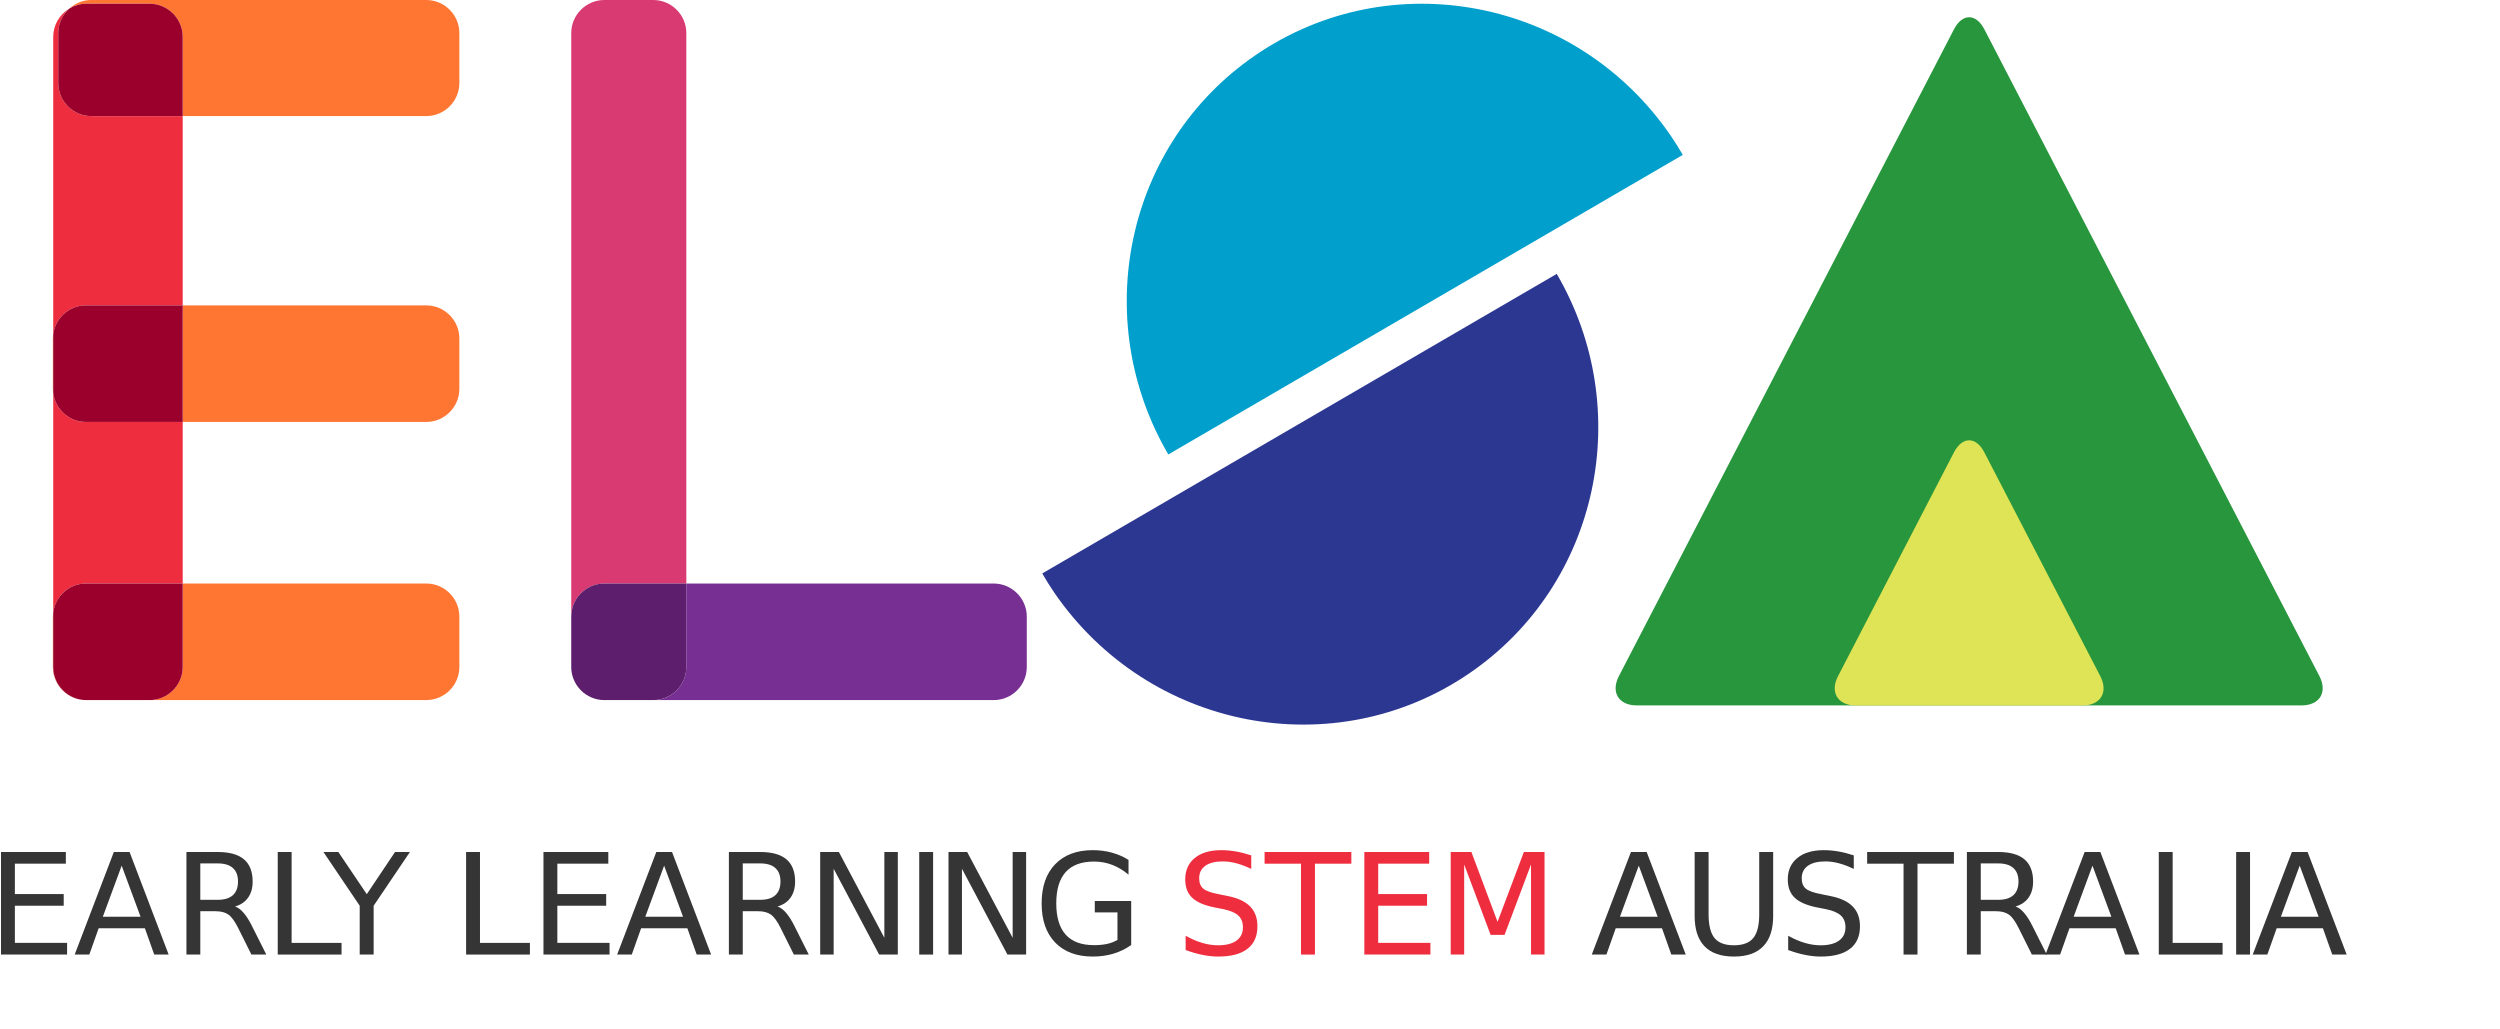 <?xml version="1.0" encoding="UTF-8" standalone="no"?>
<!-- Created with Inkscape (http://www.inkscape.org/) -->

<svg
   xmlns:dc="http://purl.org/dc/elements/1.1/"
   xmlns:cc="http://creativecommons.org/ns#"
   xmlns:rdf="http://www.w3.org/1999/02/22-rdf-syntax-ns#"
   xmlns:svg="http://www.w3.org/2000/svg"
   xmlns="http://www.w3.org/2000/svg"
   xmlns:sodipodi="http://sodipodi.sourceforge.net/DTD/sodipodi-0.dtd"
   xmlns:inkscape="http://www.inkscape.org/namespaces/inkscape"
   width="60.742mm"
   height="24.99mm"
   id="svg2"
   version="1.1"
   inkscape:version="0.91 r13725"
   sodipodi:docname="elsa-logo 2.svg">
  <defs
     id="defs4">
    <clipPath
       id="clipPath3371"
       clipPathUnits="userSpaceOnUse">
      <path
         inkscape:connector-curvature="0"
         id="path3373"
         d="m 117,0 361,0 0,842 -361,0 0,-842 z" />
    </clipPath>
    <pattern
       id="pattern3379"
       height="168.811"
       width="193.815"
       y="0"
       x="0"
       patternUnits="userSpaceOnUse"
       patternTransform="translate(-615.28,1386)">
      <g
         id="g3381" />
      <g
         id="g3383">
        <path
           id="path3385"
           style="fill:#70be45;fill-opacity:1;fill-rule:nonzero;stroke:none"
           d="m 0,114.946 27.906,53.865 27.905,-53.865 -55.811,0 z" />
        <path
           id="path3387"
           style="fill:#fddd10;fill-opacity:1;fill-rule:nonzero;stroke:none"
           d="m 165.8,105.852 -22.403,17.274 17.274,22.404 22.404,-17.275 -17.275,-22.403 z" />
        <path
           id="path3389"
           style="fill:#2ba543;fill-opacity:1;fill-rule:nonzero;stroke:none"
           d="m 132.729,117.254 -36.729,0 0,44.562 36.729,0 0,-44.562 z" />
        <path
           id="path3391"
           style="fill:#782f9a;fill-opacity:1;fill-rule:nonzero;stroke:none"
           d="m 88.847,68.704 21.11,40.748 21.11,-40.748 -42.22,0 z" />
        <path
           id="path3393"
           style="fill:#e88548;fill-opacity:1;fill-rule:nonzero;stroke:none"
           d="m 144.248,99.252 -7.45,5.746 5.745,7.452 7.451,-5.747 -5.746,-7.451 z" />
        <path
           id="path3395"
           style="fill:#ed1c24;fill-opacity:1;fill-rule:nonzero;stroke:none"
           d="m 86.436,138.624 c 0,-7.829 -6.347,-14.177 -14.177,-14.177 -7.83,0 -14.177,6.348 -14.177,14.177 0,7.829 6.347,14.176 14.177,14.176 7.83,0 14.177,-6.347 14.177,-14.176" />
        <path
           id="path3397"
           style="fill:#53c5c7;fill-opacity:1;fill-rule:nonzero;stroke:none"
           d="m 64.786,90.177 c -0.896,10.893 -10.331,18.987 -21.073,18.08 -10.25,-0.865 -17.981,-9.619 -17.885,-19.884 l 39.02,0.324 c -0.006,0.491 -0.021,0.983 -0.062,1.48" />
        <path
           id="path3399"
           style="fill:#ed165c;fill-opacity:1;fill-rule:nonzero;stroke:none"
           d="m 4.054,76.981 0,-34.939 34.679,34.678 -34.679,0.261 z" />
        <path
           id="path3401"
           style="fill:#293d9b;fill-opacity:1;fill-rule:nonzero;stroke:none"
           d="m 61.003,44.128 -15.665,12.079 12.079,15.666 15.666,-12.08 -12.08,-15.665 z" />
        <path
           id="path3403"
           style="fill:#53c5c7;fill-opacity:1;fill-rule:nonzero;stroke:none"
           d="m 159.422,64.39 c 0,-11.285 -9.15,-20.435 -20.436,-20.435 -11.285,0 -20.434,9.15 -20.434,20.435 0,11.286 9.149,20.435 20.434,20.435 11.286,0 20.436,-9.149 20.436,-20.435" />
        <path
           id="path3405"
           style="fill:#ed1c24;fill-opacity:1;fill-rule:nonzero;stroke:none"
           d="m 175.239,49.254 -7.451,5.745 5.746,7.452 7.451,-5.746 -5.746,-7.451 z" />
        <path
           id="path3407"
           style="fill:#70be45;fill-opacity:1;fill-rule:nonzero;stroke:none"
           d="m 111.219,40.238 c -0.897,-10.893 -10.332,-18.987 -21.073,-18.08 -10.25,0.865 -17.982,9.619 -17.885,19.884 l 39.019,-0.324 c -0.004,-0.491 -0.021,-0.983 -0.061,-1.48" />
        <path
           id="path3409"
           style="fill:#fddd10;fill-opacity:1;fill-rule:nonzero;stroke:none"
           d="m 87.836,93.193 c 0,-2.581 -2.094,-4.674 -4.674,-4.674 -2.583,0 -4.676,2.093 -4.676,4.674 0,2.583 2.093,4.675 4.676,4.675 2.58,0 4.674,-2.092 4.674,-4.675" />
        <path
           id="path3411"
           style="fill:#231f20;fill-opacity:1;fill-rule:nonzero;stroke:none"
           d="m 92.292,89.43 -11.823,-24.947 1.132,-0.535 11.823,24.945 -1.132,0.537 z" />
        <path
           id="path3413"
           style="fill:#231f20;fill-opacity:1;fill-rule:nonzero;stroke:none"
           d="m 54.247,30.951 20.355,-18.648 0.847,0.923 -20.355,18.649 -0.847,-0.924 z" />
        <path
           id="path3415"
           style="fill:#231f20;fill-opacity:1;fill-rule:nonzero;stroke:none"
           d="m 149.569,154.839 27.092,-5.307 0.24,1.229 -27.091,5.307 -0.241,-1.229 z" />
        <path
           id="path3417"
           style="fill:#ed165c;fill-opacity:1;fill-rule:nonzero;stroke:none"
           d="m 193.815,78.793 0,34.939 -34.679,-34.678 34.679,-0.261 z" />
        <path
           id="path3419"
           style="fill:#fddd10;fill-opacity:1;fill-rule:nonzero;stroke:none"
           d="m 164.096,44.128 c 0,-2.582 -2.093,-4.675 -4.674,-4.675 -2.583,0 -4.676,2.093 -4.676,4.675 0,2.581 2.093,4.674 4.676,4.674 2.581,0 4.674,-2.093 4.674,-4.674" />
        <path
           id="path3421"
           style="fill:#fddd10;fill-opacity:1;fill-rule:nonzero;stroke:none"
           d="m 26.96,39.901 25.362,0 L 29.454,4e-4 3.94,4e-4 26.96,39.901 Z" />
        <path
           id="path3423"
           style="fill:#293d9b;fill-opacity:1;fill-rule:nonzero;stroke:none"
           d="m 117.245,12.303 11.878,22.925 11.875,-22.925 -23.753,0 z" />
        <path
           id="path3425"
           style="fill:#ed1c24;fill-opacity:1;fill-rule:nonzero;stroke:none"
           d="m 177.988,23.766 c 0,-7.83 -6.347,-14.177 -14.177,-14.177 -7.829,0 -14.176,6.347 -14.176,14.177 0,7.829 6.347,14.177 14.176,14.177 7.83,0 14.177,-6.348 14.177,-14.177" />
        <path
           id="path3427"
           style="fill:#231f20;fill-opacity:1;fill-rule:nonzero;stroke:none"
           d="m 64.944,162.404 26.78,-6.697 0.305,1.215 -26.781,6.698 -0.304,-1.216 z" />
      </g>
    </pattern>
    <clipPath
       id="clipPath3439"
       clipPathUnits="userSpaceOnUse">
      <path
         inkscape:connector-curvature="0"
         id="path3441"
         d="m 117,842 361.635,0 0,-842 L 117,0 l 0,842 z" />
    </clipPath>
    <clipPath
       id="clipPath3445"
       clipPathUnits="userSpaceOnUse">
      <path
         inkscape:connector-curvature="0"
         id="path3447"
         d="m 117,0 361,0 0,842 -361,0 0,-842 z" />
    </clipPath>
    <clipPath
       id="clipPath3465"
       clipPathUnits="userSpaceOnUse">
      <path
         inkscape:connector-curvature="0"
         id="path3467"
         d="m 117,0 361,0 0,842 -361,0 0,-842 z" />
    </clipPath>
    <clipPath
       id="clipPath3521"
       clipPathUnits="userSpaceOnUse">
      <path
         inkscape:connector-curvature="0"
         id="path3523"
         d="m 117,842 361.635,0 0,-842 L 117,0 l 0,842 z" />
    </clipPath>
    <clipPath
       id="clipPath3527"
       clipPathUnits="userSpaceOnUse">
      <path
         inkscape:connector-curvature="0"
         id="path3529"
         d="m 117,0 361,0 0,842 -361,0 0,-842 z" />
    </clipPath>
    <clipPath
       id="clipPath3547"
       clipPathUnits="userSpaceOnUse">
      <path
         inkscape:connector-curvature="0"
         id="path3549"
         d="m 117,0 361,0 0,842 -361,0 0,-842 z" />
    </clipPath>
    <clipPath
       id="clipPath3561"
       clipPathUnits="userSpaceOnUse">
      <path
         inkscape:connector-curvature="0"
         id="path3563"
         d="m 117,842 361.635,0 0,-842 L 117,0 l 0,842 z" />
    </clipPath>
    <clipPath
       id="clipPath3567"
       clipPathUnits="userSpaceOnUse">
      <path
         inkscape:connector-curvature="0"
         id="path3569"
         d="m 117,0 361,0 0,842 -361,0 0,-842 z" />
    </clipPath>
    <clipPath
       id="clipPath3579"
       clipPathUnits="userSpaceOnUse">
      <path
         inkscape:connector-curvature="0"
         id="path3581"
         d="m 117,0 361,0 0,842 -361,0 0,-842 z" />
    </clipPath>
    <clipPath
       id="clipPath3593"
       clipPathUnits="userSpaceOnUse">
      <path
         inkscape:connector-curvature="0"
         id="path3595"
         d="m 117,842 361.635,0 0,-842 L 117,0 l 0,842 z" />
    </clipPath>
    <clipPath
       id="clipPath3599"
       clipPathUnits="userSpaceOnUse">
      <path
         inkscape:connector-curvature="0"
         id="path3601"
         d="m 117,0 361,0 0,842 -361,0 0,-842 z" />
    </clipPath>
    <clipPath
       id="clipPath3641"
       clipPathUnits="userSpaceOnUse">
      <path
         inkscape:connector-curvature="0"
         id="path3643"
         d="m 117,0 361,0 0,842 -361,0 0,-842 z" />
    </clipPath>
    <clipPath
       id="clipPath3669"
       clipPathUnits="userSpaceOnUse">
      <path
         inkscape:connector-curvature="0"
         id="path3671"
         d="m 117,842 361.635,0 0,-842 L 117,0 l 0,842 z" />
    </clipPath>
    <clipPath
       id="clipPath3675"
       clipPathUnits="userSpaceOnUse">
      <path
         inkscape:connector-curvature="0"
         id="path3677"
         d="m 117,0 361,0 0,842 -361,0 0,-842 z" />
    </clipPath>
    <clipPath
       id="clipPath3719"
       clipPathUnits="userSpaceOnUse">
      <path
         inkscape:connector-curvature="0"
         id="path3721"
         d="m 117,0 361,0 0,842 -361,0 0,-842 z" />
    </clipPath>
    <clipPath
       id="clipPath3733"
       clipPathUnits="userSpaceOnUse">
      <path
         inkscape:connector-curvature="0"
         id="path3735"
         d="m 117,842 361.635,0 0,-842 L 117,0 l 0,842 z" />
    </clipPath>
    <clipPath
       id="clipPath3739"
       clipPathUnits="userSpaceOnUse">
      <path
         inkscape:connector-curvature="0"
         id="path3741"
         d="m 117,0 361,0 0,842 -361,0 0,-842 z" />
    </clipPath>
    <clipPath
       id="clipPath3783"
       clipPathUnits="userSpaceOnUse">
      <path
         inkscape:connector-curvature="0"
         id="path3785"
         d="m 117,0 361,0 0,842 -361,0 0,-842 z" />
    </clipPath>
    <clipPath
       id="clipPath3797"
       clipPathUnits="userSpaceOnUse">
      <path
         inkscape:connector-curvature="0"
         id="path3799"
         d="m 117,842 361.635,0 0,-842 L 117,0 l 0,842 z" />
    </clipPath>
    <clipPath
       id="clipPath3803"
       clipPathUnits="userSpaceOnUse">
      <path
         inkscape:connector-curvature="0"
         id="path3805"
         d="m 117,0 361,0 0,842 -361,0 0,-842 z" />
    </clipPath>
    <clipPath
       id="clipPath3841"
       clipPathUnits="userSpaceOnUse">
      <path
         inkscape:connector-curvature="0"
         id="path3843"
         d="m 131.9,26.909 328.882,0 0,238.07 -328.882,0 0,-238.07 z" />
    </clipPath>
    <clipPath
       id="clipPath3853"
       clipPathUnits="userSpaceOnUse">
      <path
         inkscape:connector-curvature="0"
         id="path3855"
         d="m 117,842 361.635,0 0,-842 L 117,0 l 0,842 z" />
    </clipPath>
    <clipPath
       id="clipPath3859"
       clipPathUnits="userSpaceOnUse">
      <path
         inkscape:connector-curvature="0"
         id="path3861"
         d="m 117,0 361,0 0,842 -361,0 0,-842 z" />
    </clipPath>
    <clipPath
       id="clipPath3871"
       clipPathUnits="userSpaceOnUse">
      <path
         inkscape:connector-curvature="0"
         id="path3873"
         d="m 117,0 361,0 0,842 -361,0 0,-842 z" />
    </clipPath>
  </defs>
  <sodipodi:namedview
     id="base"
     pagecolor="#ffffff"
     bordercolor="#666666"
     borderopacity="1.0"
     inkscape:pageopacity="0.0"
     inkscape:pageshadow="2"
     inkscape:zoom="3.959798"
     inkscape:cx="101.94419"
     inkscape:cy="2.1137226"
     inkscape:document-units="px"
     inkscape:current-layer="g4323"
     showgrid="false"
     inkscape:window-width="1165"
     inkscape:window-height="808"
     inkscape:window-x="1943"
     inkscape:window-y="139"
     inkscape:window-maximized="0"
     fit-margin-top="0"
     fit-margin-left="0"
     fit-margin-right="0"
     fit-margin-bottom="0" />
  <g
     inkscape:label="Layer 1"
     inkscape:groupmode="layer"
     id="layer1"
     transform="translate(1.2793771e-6,-963.815)">
    <g
       id="g4323"
       transform="translate(-966.968,1259.262)">
      <g
         id="g3591"
         clip-path="url(#clipPath3593)"
         transform="matrix(1.25,0,0,-1.25,706.778,656.908)">
        <g
           id="g3597"
           clip-path="url(#clipPath3599)">
          <path
             d="m 212.062,733.024 0,-16.147 c 0.147,1.199 1.164,2.138 2.4,2.138 l 7.112,0 0,11.871 -7.112,0 c -1.236,0 -2.253,0.939 -2.4,2.138"
             style="fill:#ee2e3f;fill-opacity:1;fill-rule:nonzero;stroke:none"
             id="path3603"
             inkscape:connector-curvature="0" />
          <path
             d="m 212.43,755.785 0,3.669 c 0,0.715 0.318,1.352 0.813,1.798 -0.704,-0.427 -1.181,-1.193 -1.181,-2.072 l 0,-21.869 c 0.147,1.198 1.164,2.138 2.4,2.138 l 7.112,0 0,13.906 -6.714,0 c -1.337,0 -2.43,1.093 -2.43,2.43"
             style="fill:#ee2e3f;fill-opacity:1;fill-rule:nonzero;stroke:none"
             id="path3605"
             inkscape:connector-curvature="0" />
          <path
             d="m 239.468,761.884 -24.608,0 c -0.622,0 -1.186,-0.244 -1.617,-0.632 0.367,0.223 0.791,0.358 1.249,0.358 l 4.652,0 c 1.337,0 2.43,-1.093 2.43,-2.43 l 0,-5.825 17.894,0 c 1.337,0 2.43,1.093 2.43,2.43 l 0,3.669 c 0,1.337 -1.093,2.43 -2.43,2.43"
             style="fill:#ff7532;fill-opacity:1;fill-rule:nonzero;stroke:none"
             id="path3607"
             inkscape:connector-curvature="0" />
          <path
             d="m 219.144,761.61 -4.652,0 c -0.458,0 -0.882,-0.136 -1.249,-0.358 -0.494,-0.446 -0.813,-1.084 -0.813,-1.798 l 0,-3.669 c 0,-1.337 1.093,-2.43 2.43,-2.43 l 6.714,0 0,5.825 c 0,1.337 -1.093,2.43 -2.43,2.43"
             style="fill:#9b002d;fill-opacity:1;fill-rule:nonzero;stroke:none"
             id="path3609"
             inkscape:connector-curvature="0" />
          <path
             d="m 219.144,710.453 20.324,0 c 1.337,0 2.43,1.093 2.43,2.43 l 0,3.703 c 0,1.337 -1.093,2.43 -2.43,2.43 l -17.894,0 0,-6.133 c 0,-1.337 -1.093,-2.43 -2.43,-2.43"
             style="fill:#ff7532;fill-opacity:1;fill-rule:nonzero;stroke:none"
             id="path3611"
             inkscape:connector-curvature="0" />
          <path
             d="m 212.062,712.883 0,3.995 c -0.012,-0.097 -0.03,-0.193 -0.03,-0.292 l 0,-3.703 c 0,-1.337 1.093,-2.43 2.43,-2.43 l 0.03,0 c -1.337,0 -2.43,1.093 -2.43,2.43"
             style="fill:#e88548;fill-opacity:1;fill-rule:nonzero;stroke:none"
             id="path3613"
             inkscape:connector-curvature="0" />
          <path
             d="m 212.062,716.877 0,-3.995 c 0,-1.337 1.093,-2.43 2.43,-2.43 l 4.652,0 c 1.337,0 2.43,1.094 2.43,2.43 l 0,6.133 -7.112,0 c -1.236,0 -2.253,-0.939 -2.4,-2.138"
             style="fill:#9b002d;fill-opacity:1;fill-rule:nonzero;stroke:none"
             id="path3615"
             inkscape:connector-curvature="0" />
          <path
             d="m 239.468,730.886 c 1.337,0 2.43,1.093 2.43,2.43 l 0,3.703 c 0,1.337 -1.093,2.43 -2.43,2.43 l -17.894,0 0,-8.563 17.894,0 z"
             style="fill:#ff7532;fill-opacity:1;fill-rule:nonzero;stroke:none"
             id="path3617"
             inkscape:connector-curvature="0" />
          <path
             d="m 212.032,737.019 0,-3.703 c 0,-0.1 0.018,-0.196 0.03,-0.292 l 0,4.287 c -0.012,-0.097 -0.03,-0.192 -0.03,-0.292"
             style="fill:#e88548;fill-opacity:1;fill-rule:nonzero;stroke:none"
             id="path3619"
             inkscape:connector-curvature="0" />
          <path
             d="m 212.062,737.311 0,-4.287 c 0.147,-1.199 1.164,-2.138 2.4,-2.138 l 7.112,0 0,8.563 -7.112,0 c -1.236,0 -2.253,-0.939 -2.4,-2.138"
             style="fill:#9b002d;fill-opacity:1;fill-rule:nonzero;stroke:none"
             id="path3621"
             inkscape:connector-curvature="0" />
          <path
             d="m 252.548,719.015 6.025,0 0,40.439 c 0,1.337 -1.093,2.43 -2.43,2.43 l -3.595,0 c -1.337,0 -2.43,-1.093 -2.43,-2.43 l 0,-42.869 c 0,1.337 1.093,2.43 2.43,2.43"
             style="fill:#d93a71;fill-opacity:1;fill-rule:nonzero;stroke:none"
             id="path3623"
             inkscape:connector-curvature="0" />
          <path
             d="m 281.155,719.015 -22.583,0 0,-6.133 c 0,-1.337 -1.093,-2.43 -2.43,-2.43 l 25.013,0 c 1.337,0 2.43,1.094 2.43,2.43 l 0,3.703 c 0,1.337 -1.093,2.43 -2.43,2.43"
             style="fill:#782f93;fill-opacity:1;fill-rule:nonzero;stroke:none"
             id="path3625"
             inkscape:connector-curvature="0" />
          <path
             d="m 258.573,712.883 0,6.133 -6.025,0 c -1.337,0 -2.43,-1.093 -2.43,-2.43 l 0,-3.703 c 0,-1.337 1.093,-2.43 2.43,-2.43 l 3.595,0 c 1.337,0 2.43,1.093 2.43,2.43"
             style="fill:#5d1e6d;fill-opacity:1;fill-rule:nonzero;stroke:none"
             id="path3627"
             inkscape:connector-curvature="0" />
          <path
             d="m 330.895,751.912 c -6.929,10.103 -20.611,12.736 -30.562,5.882 -9.496,-6.542 -12.152,-19.359 -6.353,-29.297 l 37.797,22.009 c -0.277,0.475 -0.567,0.945 -0.883,1.407"
             style="fill:#009fcc;fill-opacity:1;fill-rule:nonzero;stroke:none"
             id="path3629"
             inkscape:connector-curvature="0" />
          <path
             d="m 285.603,718.348 c 6.929,-10.101 20.611,-12.736 30.561,-5.882 9.496,6.542 12.154,19.359 6.353,29.298 l -37.797,-22.008 c 0.276,-0.475 0.567,-0.947 0.883,-1.408"
             style="fill:#2c3792;fill-opacity:1;fill-rule:nonzero;stroke:none"
             id="path3631"
             inkscape:connector-curvature="0" />
          <path
             d="m 328.398,710.062 c -1.337,0 -1.927,0.971 -1.312,2.158 l 24.612,47.507 c 0.614,1.187 1.621,1.187 2.235,0 l 24.611,-47.507 c 0.615,-1.187 0.024,-2.158 -1.312,-2.158 l -48.834,0 z"
             style="fill:#27963c;fill-opacity:1;fill-rule:nonzero;stroke:none"
             id="path3633"
             inkscape:connector-curvature="0" />
          <path
             d="m 344.494,710.056 c -1.337,0 -1.927,0.971 -1.312,2.158 l 8.514,16.434 c 0.615,1.187 1.621,1.187 2.236,0 l 8.515,-16.434 c 0.614,-1.187 0.024,-2.158 -1.312,-2.158 l -16.64,0 z"
             style="fill:#dee455;fill-opacity:1;fill-rule:nonzero;stroke:none"
             id="path3635"
             inkscape:connector-curvature="0" />
        </g>
      </g>
      <g
         id="g3639"
         clip-path="url(#clipPath3641)"
         transform="matrix(1.25,0,0,-1.25,706.778,656.908)">
        <g
           id="g3645"
           transform="matrix(0.608,0,0,0.608,117,0)">
          <g
             id="text3647"
             style="font-variant:normal;font-weight:normal;font-size:16.998px;font-family:NexaLight;-inkscape-font-specification:NexaLight;writing-mode:lr-tb;fill:#363535;fill-opacity:1;fill-rule:nonzero;stroke:none"
             transform="matrix(1,0,0,-1,148.375,1137.759)">
            <path
               inkscape:connector-curvature="0"
               id="path3697"
               d="m 1.668,-12.392 7.835,0 0,1.411 -6.159,0 0,3.669 5.901,0 0,1.411 -5.901,0 0,4.49 6.308,0 0,1.411 -7.985,0 0,-12.392 z" />
            <path
               inkscape:connector-curvature="0"
               id="path3699"
               d="m 16.247,-10.74 -2.274,6.167 4.557,0 -2.282,-6.167 z m -0.946,-1.652 1.901,0 L 21.924,0 l -1.743,0 -1.129,-3.179 -5.586,0 L 12.338,0 10.57,0 15.301,-12.392 Z" />
            <path
               inkscape:connector-curvature="0"
               id="path3701"
               d="m 29.948,-5.81 q 0.539,0.183 1.046,0.78 0.515,0.598 1.029,1.643 L 33.725,0 31.924,0 30.339,-3.179 Q 29.724,-4.424 29.143,-4.831 28.571,-5.237 27.575,-5.237 l -1.826,0 0,5.237 -1.677,0 0,-12.392 3.785,0 q 2.125,0 3.171,0.888 1.046,0.888 1.046,2.681 0,1.17 -0.548,1.942 -0.539,0.772 -1.577,1.071 z m -4.2,-5.204 0,4.399 2.108,0 q 1.212,0 1.826,-0.556 0.622,-0.564 0.622,-1.652 0,-1.087 -0.622,-1.635 -0.614,-0.556 -1.826,-0.556 l -2.108,0 z" />
            <path
               inkscape:connector-curvature="0"
               id="path3703"
               d="m 35.104,-12.392 1.677,0 0,10.981 6.034,0 0,1.411 -7.711,0 0,-12.392 z" />
            <path
               inkscape:connector-curvature="0"
               id="path3705"
               d="m 40.627,-12.392 1.801,0 3.436,5.096 3.411,-5.096 1.801,0 L 46.694,-5.901 46.694,0 l -1.685,0 0,-5.901 -4.382,-6.491 z" />
            <path
               inkscape:connector-curvature="0"
               id="path3707"
               d="m 57.865,-12.392 1.677,0 0,10.981 6.034,0 0,1.411 -7.711,0 0,-12.392 z" />
            <path
               inkscape:connector-curvature="0"
               id="path3709"
               d="m 67.214,-12.392 7.835,0 0,1.411 -6.159,0 0,3.669 5.901,0 0,1.411 -5.901,0 0,4.49 6.308,0 0,1.411 -7.985,0 0,-12.392 z" />
            <path
               inkscape:connector-curvature="0"
               id="path3711"
               d="m 81.792,-10.74 -2.274,6.167 4.557,0 -2.282,-6.167 z m -0.946,-1.652 1.901,0 L 87.47,0 l -1.743,0 -1.129,-3.179 -5.586,0 L 77.883,0 l -1.768,0 4.731,-12.392 z" />
            <path
               inkscape:connector-curvature="0"
               id="path3713"
               d="m 95.494,-5.81 q 0.539,0.183 1.046,0.78 0.515,0.598 1.029,1.643 L 99.27,0 97.469,0 95.884,-3.179 q -0.614,-1.245 -1.195,-1.652 -0.573,-0.407 -1.569,-0.407 l -1.826,0 0,5.237 -1.677,0 0,-12.392 3.785,0 q 2.125,0 3.171,0.888 1.046,0.888 1.046,2.681 0,1.17 -0.548,1.942 -0.539,0.772 -1.577,1.071 z m -4.2,-5.204 0,4.399 2.108,0 q 1.212,0 1.826,-0.556 0.622,-0.564 0.622,-1.652 0,-1.087 -0.622,-1.635 -0.614,-0.556 -1.826,-0.556 l -2.108,0 z" />
            <path
               inkscape:connector-curvature="0"
               id="path3715"
               d="m 100.649,-12.392 2.258,0 5.495,10.367 0,-10.367 1.627,0 0,12.392 -2.258,0 -5.495,-10.367 0,10.367 -1.627,0 0,-12.392 z" />
            <path
               inkscape:connector-curvature="0"
               id="path3717"
               d="m 112.616,-12.392 1.677,0 0,12.392 -1.677,0 0,-12.392 z" />
            <path
               inkscape:connector-curvature="0"
               id="path3719"
               d="m 116.152,-12.392 2.258,0 5.495,10.367 0,-10.367 1.627,0 0,12.392 -2.258,0 -5.495,-10.367 0,10.367 -1.627,0 0,-12.392 z" />
            <path
               inkscape:connector-curvature="0"
               id="path3722"
               d="m 136.568,-1.768 0,-3.328 -2.739,0 0,-1.378 4.399,0 0,5.32 q -0.971,0.689 -2.141,1.046 -1.17,0.349 -2.498,0.349 -2.905,0 -4.548,-1.693 -1.635,-1.701 -1.635,-4.731 0,-3.038 1.635,-4.731 1.643,-1.701 4.548,-1.701 1.212,0 2.299,0.299 1.096,0.299 2.017,0.88 l 0,1.784 q -0.93,-0.788 -1.975,-1.187 -1.046,-0.398 -2.199,-0.398 -2.274,0 -3.42,1.27 -1.137,1.27 -1.137,3.785 0,2.507 1.137,3.776 1.145,1.27 3.42,1.27 0.888,0 1.585,-0.149 0.697,-0.158 1.253,-0.481 z" />
          </g>
        </g>
        <g
           id="g3651"
           transform="matrix(0.608,0,0,0.608,117,0)" />
        <g
           id="g3653"
           transform="matrix(0.608,0,0,0.608,117,0)">
          <g
             id="text3655"
             style="font-variant:normal;font-weight:normal;font-size:16.998px;font-family:NexaLight;-inkscape-font-specification:NexaLight;writing-mode:lr-tb;fill:#ee2e3f;fill-opacity:1;fill-rule:nonzero;stroke:none"
             transform="matrix(1,0,0,-1,292.011,1137.759)">
            <path
               inkscape:connector-curvature="0"
               id="path3725"
               d="m 9.097,-11.985 0,1.635 q -0.954,-0.456 -1.801,-0.681 -0.847,-0.224 -1.635,-0.224 -1.369,0 -2.116,0.531 -0.739,0.531 -0.739,1.511 0,0.822 0.49,1.245 0.498,0.415 1.876,0.672 l 1.013,0.207 q 1.876,0.357 2.764,1.262 0.896,0.896 0.896,2.407 0,1.801 -1.212,2.731 -1.203,0.93 -3.536,0.93 -0.88,0 -1.876,-0.199 -0.988,-0.199 -2.05,-0.589 l 0,-1.726 q 1.021,0.573 2,0.863 0.979,0.29 1.926,0.29 1.436,0 2.216,-0.564 0.78,-0.564 0.78,-1.61 0,-0.913 -0.564,-1.428 -0.556,-0.515 -1.834,-0.772 L 4.673,-5.694 Q 2.797,-6.067 1.959,-6.864 1.12,-7.661 1.12,-9.08 q 0,-1.643 1.154,-2.59 1.162,-0.946 3.195,-0.946 0.871,0 1.776,0.158 0.905,0.158 1.851,0.473 z" />
            <path
               inkscape:connector-curvature="0"
               id="path3727"
               d="m 10.71,-12.392 10.483,0 0,1.411 -4.399,0 0,10.981 -1.685,0 0,-10.981 -4.399,0 0,-1.411 z" />
            <path
               inkscape:connector-curvature="0"
               id="path3729"
               d="m 22.763,-12.392 7.835,0 0,1.411 -6.159,0 0,3.669 5.901,0 0,1.411 -5.901,0 0,4.49 6.308,0 0,1.411 -7.985,0 0,-12.392 z" />
            <path
               inkscape:connector-curvature="0"
               id="path3731"
               d="m 33.2,-12.392 2.498,0 3.162,8.433 3.179,-8.433 2.498,0 0,12.392 -1.635,0 0,-10.881 -3.195,8.499 -1.685,0 -3.195,-8.499 0,10.881 -1.627,0 0,-12.392 z" />
          </g>
        </g>
        <g
           id="g3659"
           transform="matrix(0.608,0,0,0.608,117,0)">
          <g
             id="text3661"
             style="font-variant:normal;font-weight:normal;font-size:16.998px;font-family:NexaLight;-inkscape-font-specification:NexaLight;writing-mode:lr-tb;fill:#363535;fill-opacity:1;fill-rule:nonzero;stroke:none"
             transform="matrix(1,0,0,-1,342.122,1137.759)">
            <path
               inkscape:connector-curvature="0"
               id="path3734"
               d="m 5.81,-10.74 -2.274,6.167 4.557,0 -2.282,-6.167 z m -0.946,-1.652 1.901,0 L 11.487,0 9.744,0 8.615,-3.179 l -5.586,0 L 1.901,0 0.133,0 4.864,-12.392 Z" />
            <path
               inkscape:connector-curvature="0"
               id="path3736"
               d="m 12.562,-12.392 1.685,0 0,7.528 q 0,1.992 0.722,2.872 0.722,0.871 2.341,0.871 1.61,0 2.332,-0.871 0.722,-0.88 0.722,-2.872 l 0,-7.528 1.685,0 0,7.736 q 0,2.424 -1.203,3.66 -1.195,1.237 -3.536,1.237 -2.349,0 -3.552,-1.237 -1.195,-1.237 -1.195,-3.66 l 0,-7.736 z" />
            <path
               inkscape:connector-curvature="0"
               id="path3738"
               d="m 31.791,-11.985 0,1.635 q -0.954,-0.456 -1.801,-0.681 -0.847,-0.224 -1.635,-0.224 -1.369,0 -2.116,0.531 -0.739,0.531 -0.739,1.511 0,0.822 0.49,1.245 0.498,0.415 1.876,0.672 l 1.013,0.207 q 1.876,0.357 2.764,1.262 0.896,0.896 0.896,2.407 0,1.801 -1.212,2.731 -1.203,0.93 -3.536,0.93 -0.88,0 -1.876,-0.199 -0.988,-0.199 -2.05,-0.589 l 0,-1.726 q 1.021,0.573 2,0.863 0.979,0.29 1.926,0.29 1.436,0 2.216,-0.564 0.78,-0.564 0.78,-1.61 0,-0.913 -0.564,-1.428 -0.556,-0.515 -1.834,-0.772 l -1.021,-0.199 q -1.876,-0.373 -2.714,-1.17 -0.838,-0.797 -0.838,-2.216 0,-1.643 1.154,-2.59 1.162,-0.946 3.195,-0.946 0.871,0 1.776,0.158 0.905,0.158 1.851,0.473 z" />
            <path
               inkscape:connector-curvature="0"
               id="path3740"
               d="m 33.405,-12.392 10.483,0 0,1.411 -4.399,0 0,10.981 -1.685,0 0,-10.981 -4.399,0 0,-1.411 z" />
            <path
               inkscape:connector-curvature="0"
               id="path3742"
               d="m 51.334,-5.81 q 0.539,0.183 1.046,0.78 0.515,0.598 1.029,1.643 L 55.11,0 53.309,0 51.724,-3.179 q -0.614,-1.245 -1.195,-1.652 -0.573,-0.407 -1.569,-0.407 l -1.826,0 0,5.237 -1.677,0 0,-12.392 3.785,0 q 2.125,0 3.171,0.888 1.046,0.888 1.046,2.681 0,1.17 -0.548,1.942 -0.539,0.772 -1.577,1.071 z m -4.2,-5.204 0,4.399 2.108,0 q 1.212,0 1.826,-0.556 0.622,-0.564 0.622,-1.652 0,-1.087 -0.622,-1.635 -0.614,-0.556 -1.826,-0.556 l -2.108,0 z" />
            <path
               inkscape:connector-curvature="0"
               id="path3744"
               d="m 60.631,-10.74 -2.274,6.167 4.557,0 -2.282,-6.167 z m -0.946,-1.652 1.901,0 L 66.308,0 64.565,0 l -1.129,-3.179 -5.586,0 L 56.722,0 54.954,0 59.685,-12.392 Z" />
            <path
               inkscape:connector-curvature="0"
               id="path3746"
               d="m 68.643,-12.392 1.677,0 0,10.981 6.034,0 0,1.411 -7.711,0 0,-12.392 z" />
            <path
               inkscape:connector-curvature="0"
               id="path3748"
               d="m 77.992,-12.392 1.677,0 0,12.392 -1.677,0 0,-12.392 z" />
            <path
               inkscape:connector-curvature="0"
               id="path3750"
               d="m 85.67,-10.74 -2.274,6.167 4.557,0 -2.282,-6.167 z m -0.946,-1.652 1.901,0 L 91.347,0 89.604,0 88.475,-3.179 l -5.586,0 L 81.76,0 79.993,0 84.723,-12.392 Z" />
          </g>
        </g>
      </g>
    </g>
  </g>
</svg>
